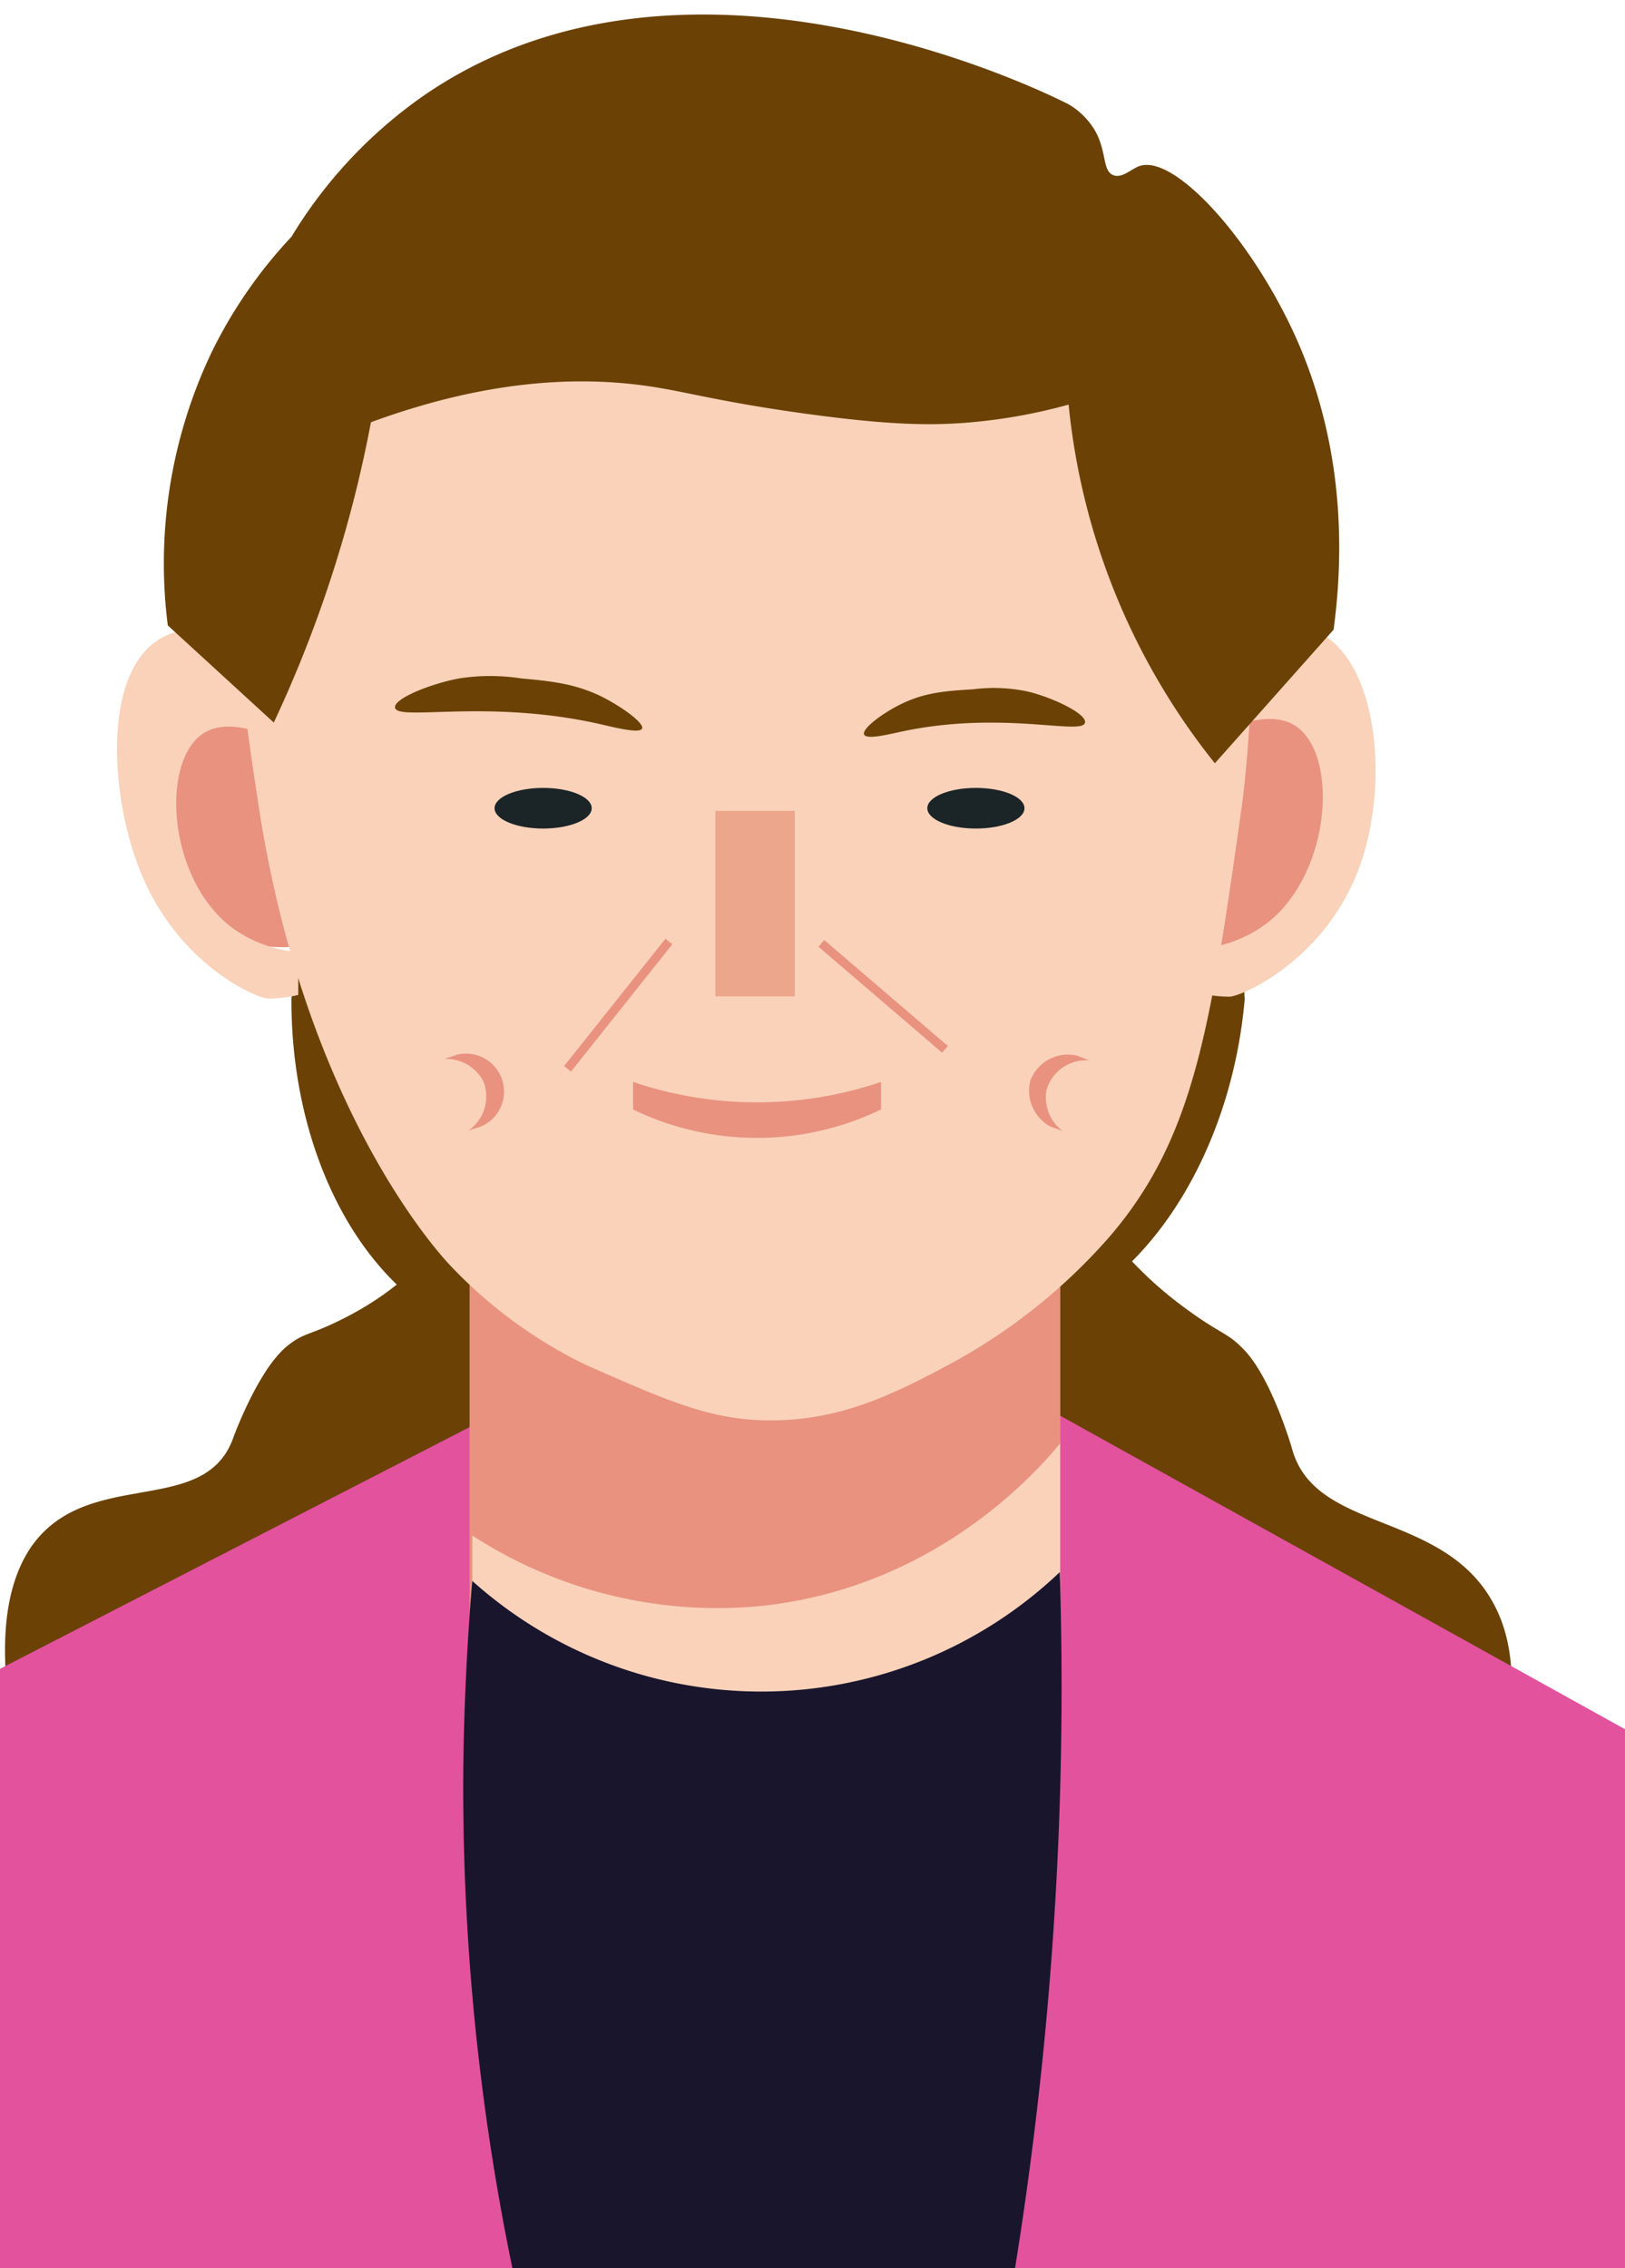 <svg xmlns="http://www.w3.org/2000/svg" viewBox="0 0 184 256.81"><defs><style>.cls-1{fill:#6b4105;}.cls-2{fill:#e2529d;}.cls-3{fill:#e99280;}.cls-4{fill:#f9d2b9;}.cls-5{fill:#19152d;}.cls-6{fill:#eca68c;}.cls-7{fill:#1b2426;}.cls-8{stroke:#e99280;stroke-miterlimit:10;}</style></defs><title>icon</title><g id="图层_3" data-name="图层 3"><path class="cls-1" d="M62.91,146.35c-5.74-4.24-9.61-4.75-12.14-4.34-4,.65-4.54,3.59-12,7.34-3.79,1.91-4.34,1.49-6.28,3.08-3.29,2.69-6.06,10.31-6.06,10.31-3.24,9.3-16.77,3.12-23.08,12.67C1.69,178-.09,182.56.81,191.34c-2.9,1.25-6.92,3.81-8,9-2.43,11.34,9.82,31.36,23,33.18,8.1,1.13,15.27-4.84,18.06-14.78a79.93,79.93,0,0,0,9-17.9c4-11.18,3.32-17.44,5.78-26.92C50.43,166.92,54.2,157.19,62.91,146.35Z"/><path class="cls-1" d="M110,139.84c6.26-2.64,10.29-2.19,12.87-1.2,4.1,1.57,4.4,4.47,11.76,9.79,3.76,2.71,4.36,2.44,6.24,4.4,3.18,3.34,5.43,11.2,5.43,11.2,2.59,9.55,17.05,6.94,22.78,17.47,1.54,2.8,3,7.58,1.38,15.67,2.88,1.86,6.82,5.24,7.56,10.41,1.6,11.3-12.65,27.29-26.33,25.89-8.44-.87-15.36-8.22-17.45-18.27a68.12,68.12,0,0,0-1.88-24.45c-2.24-8.23-5.83-12.46-9.82-21.44Q115.93,154.36,110,139.84Z"/><path class="cls-1" d="M110,150.82a24.1,24.1,0,0,0,10.63-2.49c10.93-5.4,18.94-19.41,20.31-35.21a20,20,0,0,1,1.81-9.89,25.63,25.63,0,0,1,5.44-7.71l-11.86-9q-8.15,18.25-16.12,38Q114.81,137.93,110,150.82Z"/><path class="cls-1" d="M61.76,152.44a23.78,23.78,0,0,1-10.86-2.65C40,144.1,32.92,129.48,33,113a20.16,20.16,0,0,0-1-10.3A23.79,23.79,0,0,0,27,94.67l13.21-9.28q6.81,19,13.3,39.6Q57.94,139,61.76,152.44Z"/><path class="cls-2" d="M55.67,160.3l-66.61,34.28v67.23H185.55V196.65L120.06,160.3Z"/><rect class="cls-3" x="53.17" y="142.19" width="66.89" height="57.14"/><path class="cls-4" d="M53.48,173.86a51,51,0,0,0,32.43,8c20.2-2,31.88-15.69,34.13-18.44v35.35l-31.9-1-5.35-.17-29.31-.92Z"/><path class="cls-5" d="M53.48,179A49,49,0,0,0,120,178c.26,8.35.28,17,0,26.06a415.85,415.85,0,0,1-5.9,57.74h-55a269,269,0,0,1-6.65-59.67c0-9,.64-18,.64-18C53.23,181.91,53.38,180.12,53.48,179Z"/><path class="cls-3" d="M33,107.22,31.08,82.09c-1.56-.38-5.64-1.11-8.9,1.09-5.6,3.79-6,14.31-.8,19.91C25.52,107.53,31.74,107.29,33,107.22Z"/><path class="cls-4" d="M30.39,113.06a14.55,14.55,0,0,0,3.38-.41v-4.87a14.45,14.45,0,0,1-7.7-2.9c-7.13-5.62-7.89-18.78-3-21.87,3.4-2.16,9,1,10.72,1.91.19-2.73.39-5.47.58-8.2-1.19-1-9.52-7.52-15.58-4.74-7.27,3.33-6.39,17.86-3,26.42C20,109.22,29.13,113.06,30.39,113.06Z"/><path class="cls-3" d="M137.56,107.47V81.8c4.94-3.3,7.83-2.49,8.72-2.16,6.05,2.25,8.68,15.61,2.65,22.76C145.14,106.89,139.25,107.39,137.56,107.47Z"/><path class="cls-4" d="M139.21,112.85a14.91,14.91,0,0,1-3.43-.42v-5a14.57,14.57,0,0,0,7.8-3c7.22-5.73,8-19.13,3.06-22.27-3.45-2.2-9.15,1-10.86,1.94-.2-2.78-.39-5.57-.59-8.36,2.36-2,8.15-6.25,13.18-4.55,7.54,2.55,9.06,17,5.68,26.64C150.26,108.68,140.53,112.85,139.21,112.85Z"/><path class="cls-4" d="M140.64,91.08c-3.56,25.12-5.33,37.68-15,48.94A64.9,64.9,0,0,1,108,154.2c-7.34,4-13.11,6.61-20.76,6.62-6.66,0-11.54-2.15-20.8-6.24l-.41-.19a52.88,52.88,0,0,1-15.18-11.25C47.93,140,34.16,123.3,29.26,91.08c-2.61-17.17-5.07-33.76,4.14-49.76A54,54,0,0,1,45.25,27.38c4-3.48,17.33-14.74,37.63-15.33,17.86-.51,30.44,7.55,34.84,10.46a55.57,55.57,0,0,1,18.11,18.81c.42.73.85,1.53,1.28,2.48C144.47,60.13,141,88.24,140.64,91.08Z"/><path class="cls-3" d="M99.76,125.62a32.26,32.26,0,0,1-28.08,0V122.5a43.81,43.81,0,0,0,28.08,0Z"/><path class="cls-1" d="M42,47.81c14.2-5.23,24.81-5.13,32-4,4,.63,7.8,1.72,17,3,9.81,1.36,14.65,1.39,19,1a61.51,61.51,0,0,0,11-2,77.1,77.1,0,0,0,16.56,40.61L151,71.3c1.22-9,1.1-20.68-4-32.49-5-11.48-14-21.43-18-20-.93.34-2,1.45-3,1-1.18-.54-.68-2.66-2-5a8.39,8.39,0,0,0-3-3c-2.88-1.47-43.27-21.47-73-1a52.82,52.82,0,0,0-15,16,53.16,53.16,0,0,0-9,13,55.51,55.51,0,0,0-5,31l12,11a142.31,142.31,0,0,0,7-18A140.34,140.34,0,0,0,42,47.81Z"/><rect class="cls-6" x="81" y="91.81" width="9" height="21"/><ellipse class="cls-7" cx="61.5" cy="91.51" rx="5.5" ry="2.3"/><ellipse class="cls-7" cx="110.5" cy="91.51" rx="5.5" ry="2.3"/><line class="cls-8" x1="93" y1="106.81" x2="107" y2="118.81"/><line class="cls-8" x1="75.74" y1="106.6" x2="64.26" y2="121.02"/><path class="cls-1" d="M44.73,80.12c.26,1.57,10.36-1,23.05,1.83,1.76.4,4.65,1.15,4.92.54S70.41,80,68,78.81c-3-1.43-5.64-1.69-9-2a23,23,0,0,0-7,0C48.79,77.41,44.56,79.1,44.73,80.12Z"/><path class="cls-1" d="M122.86,81.8c-.24,1.53-9.25-1.39-20.62,1-1.58.33-4.16,1-4.4.35s2.07-2.4,4.23-3.45c2.67-1.3,5.06-1.47,8.06-1.65a18.55,18.55,0,0,1,6.26.25C119.26,79,123,80.8,122.86,81.8Z"/><path class="cls-3" d="M121.93,119.52a4.55,4.55,0,0,0-5.25,2.79,4.61,4.61,0,0,0,2.22,5.22l1.41.53a4.8,4.8,0,0,1-1.81-4.67,4.7,4.7,0,0,1,4.84-3.34Z"/><path class="cls-3" d="M54.48,127.54a4.3,4.3,0,0,0-2.7-8.13l-1.43.48a4.77,4.77,0,0,1,4.35,2.48A4.68,4.68,0,0,1,53.05,128Z"/></g></svg>